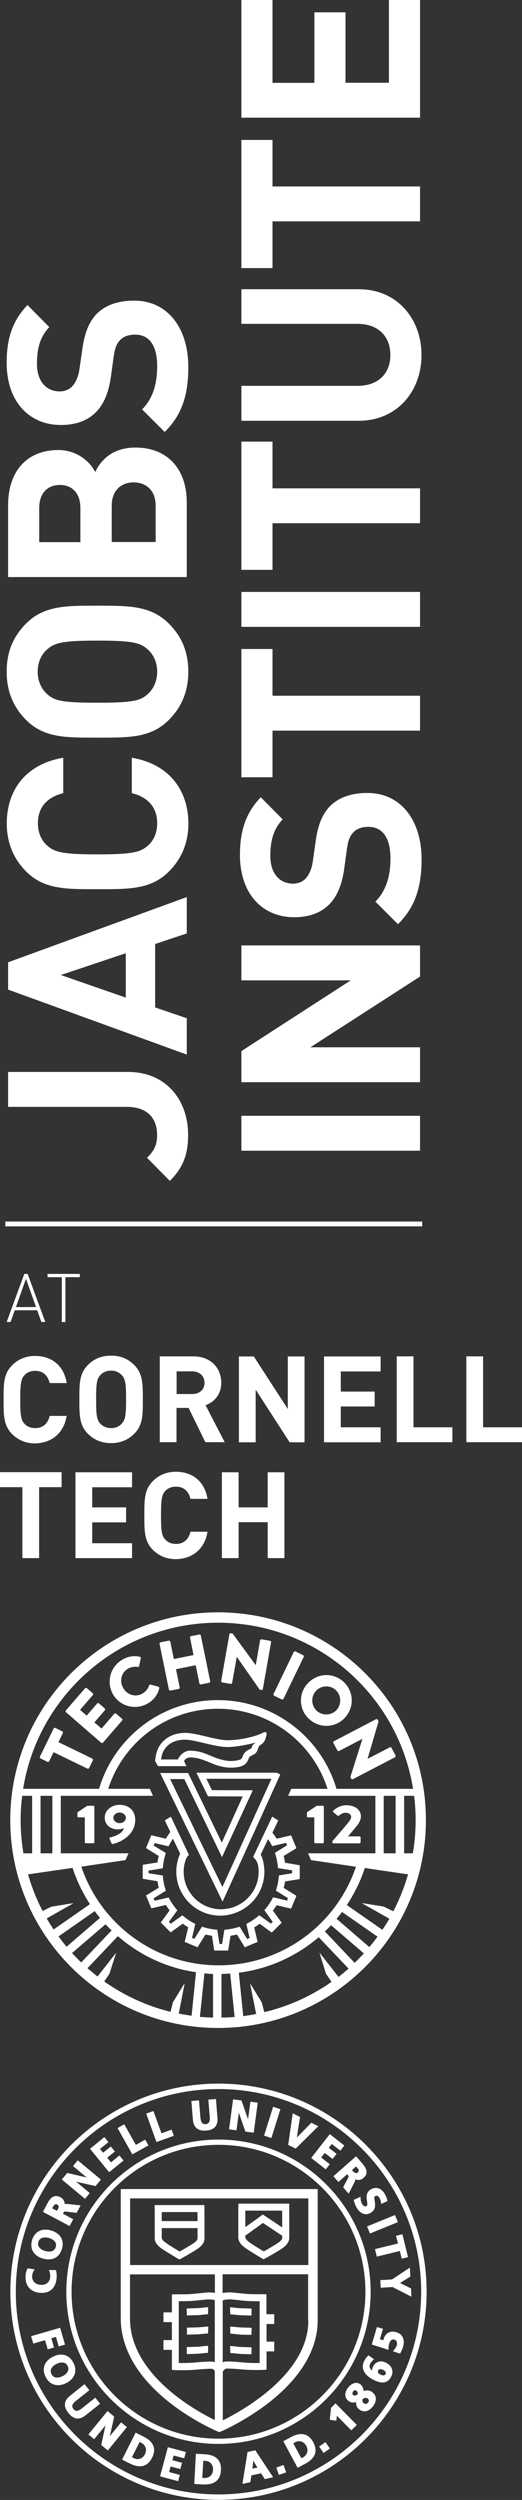 <!-- Generator: Adobe Illustrator 25.2.1, SVG Export Plug-In  -->
<svg version="1.1" xmlns="http://www.w3.org/2000/svg" xmlns:xlink="http://www.w3.org/1999/xlink" x="0px" y="0px" width="50.84px"
	 height="243.48px" viewBox="0 0 50.84 243.48" style="overflow:visible;enable-background:new 0 0 50.84 243.48;"
	 xml:space="preserve">
<rect x="0" y="0" width="50.84" height="243.48" fill="#333333" stroke="none"/>
<style type="text/css">
	.st0{fill:#FFFFFF;}
</style>
<defs>
</defs>
<g>
	<path class="st0" d="M40.91,0h-3.03v8.06h-4.23V1.2h-3.03v6.87h-4.08V0h-3.03v11.46h17.4V0z M26.54,13.63h-3.03v12.48h3.03v-4.55
		h14.37v-3.4H26.54V13.63z M34.95,28.17H23.51v3.37h11.31c2,0,3.2,1.2,3.2,3.03c0,1.83-1.2,3.01-3.2,3.01H23.51v3.4h11.43
		c3.69,0,6.11-2.83,6.11-6.4S38.64,28.17,34.95,28.17 M26.54,43.01h-3.03V55.5h3.03v-4.54h14.37v-3.4H26.54V43.01z M40.91,57.65
		h-17.4v3.4h17.4V57.65z M26.54,63.21h-3.03V75.7h3.03v-4.54h14.37v-3.4H26.54V63.21z M35.78,77.23c-1.54,0-2.81,0.42-3.69,1.34
		c-0.68,0.73-1.12,1.74-1.34,3.32l-0.29,2.05c-0.1,0.71-0.37,1.27-0.68,1.61c-0.34,0.37-0.81,0.51-1.25,0.51
		c-1.2,0-2.2-0.88-2.2-2.69c0-1.15,0.15-2.47,1.2-3.57l-2.13-2.15c-1.44,1.49-2.03,3.23-2.03,5.62c0,3.76,2.17,6.06,5.28,6.06
		c1.47,0,2.59-0.42,3.42-1.25c0.76-0.78,1.22-1.88,1.44-3.37l0.29-2.1c0.12-0.81,0.29-1.2,0.61-1.54c0.34-0.37,0.85-0.54,1.47-0.54
		c1.39,0,2.15,1.08,2.15,3.08c0,1.61-0.37,3.1-1.47,4.2l2.2,2.2c1.73-1.71,2.3-3.71,2.3-6.35C41.06,80.04,39.15,77.23,35.78,77.23
		 M40.91,92.08h-17.4v3.4h10.65l-10.65,6.89v3.03h17.4V102H30.23l10.68-6.89V92.08z M40.91,108.67h-17.4v3.4h17.4V108.67z"/>
	<path class="st0" d="M13.06,29.28c-1.54,0-2.81,0.42-3.69,1.34c-0.68,0.73-1.12,1.74-1.34,3.32L7.73,36
		c-0.1,0.71-0.37,1.27-0.68,1.61c-0.34,0.37-0.81,0.51-1.25,0.51c-1.2,0-2.2-0.88-2.2-2.69c0-1.15,0.15-2.47,1.2-3.57l-2.12-2.15
		c-1.44,1.49-2.03,3.22-2.03,5.62c0,3.76,2.17,6.06,5.28,6.06c1.47,0,2.59-0.42,3.42-1.25c0.76-0.78,1.22-1.88,1.44-3.37l0.29-2.1
		c0.12-0.81,0.29-1.2,0.61-1.54c0.34-0.37,0.86-0.54,1.47-0.54c1.39,0,2.15,1.08,2.15,3.08c0,1.61-0.37,3.1-1.47,4.2l2.2,2.2
		c1.74-1.71,2.3-3.71,2.3-6.35C18.34,32.09,16.43,29.28,13.06,29.28 M13.01,46.98c1.17,0,2.15,0.73,2.15,2.27v3.54h-4.28v-3.54
		C10.89,47.72,11.84,46.98,13.01,46.98 M5.83,47.23c1.2,0,2,0.81,2,2.25v3.32H3.82v-3.32C3.82,48.03,4.63,47.23,5.83,47.23
		 M13.18,43.59c-2.32,0-3.42,1.34-3.91,2.39c-0.41-0.88-1.66-2.15-3.59-2.15c-2.98,0-4.89,1.98-4.89,5.38v6.99h17.4v-7.28
		C18.19,45.81,16.43,43.59,13.18,43.59 M9.49,62.39c3.35,0,4.15,0.19,4.89,0.85c0.56,0.49,0.93,1.25,0.93,2.17
		c0,0.93-0.37,1.71-0.93,2.2c-0.73,0.66-1.54,0.83-4.89,0.83s-4.15-0.17-4.89-0.83c-0.56-0.49-0.93-1.27-0.93-2.2
		c0-0.93,0.37-1.69,0.93-2.17C5.34,62.59,6.15,62.39,9.49,62.39 M9.49,58.99c-3.01,0-5.18-0.03-6.94,1.73
		c-1.22,1.22-1.9,2.71-1.9,4.69c0,1.98,0.68,3.49,1.9,4.72c1.76,1.76,3.93,1.71,6.94,1.71s5.18,0.05,6.94-1.71
		c1.22-1.22,1.91-2.74,1.91-4.72c0-1.98-0.68-3.47-1.91-4.69C14.67,58.97,12.5,58.99,9.49,58.99 M12.84,73.8v3.45
		c1.39,0.34,2.47,1.22,2.47,2.93c0,0.93-0.34,1.69-0.9,2.17c-0.73,0.66-1.56,0.86-4.91,0.86s-4.18-0.2-4.91-0.86
		c-0.56-0.49-0.9-1.25-0.9-2.17c0-1.71,1.08-2.59,2.47-2.93V73.8c-3.64,0.61-5.5,3.15-5.5,6.4c0,1.91,0.68,3.47,1.9,4.69
		c1.76,1.76,3.93,1.71,6.94,1.71s5.18,0.05,6.94-1.71c1.22-1.22,1.91-2.78,1.91-4.69C18.34,76.98,16.48,74.41,12.84,73.8
		 M12.25,92.84v4.32l-6.33-2.2L12.25,92.84z M18.19,87.37l-17.4,6.35v2.66l17.4,6.33v-3.54l-3.08-1.05v-6.18l3.08-1.03V87.37z
		 M12.47,104.4H0.79v3.4h11.53c2,0,2.98,1.07,2.98,2.74c0,1.12-0.41,1.66-0.98,2.22l2.22,2.25c1.3-1.29,1.78-2.59,1.78-4.47
		C18.34,107.31,16.31,104.4,12.47,104.4"/>
	<path class="st0" d="M27.7,151.75v-8.36h-1.63v3.42h-2.83v-3.42h-1.63v8.36h1.63v-3.5h2.83v3.5H27.7z M20.21,149.18h-1.66
		c-0.16,0.67-0.59,1.19-1.41,1.19c-0.45,0-0.81-0.16-1.05-0.43c-0.32-0.35-0.41-0.75-0.41-2.36s0.09-2.01,0.41-2.36
		c0.24-0.27,0.6-0.43,1.05-0.43c0.82,0,1.25,0.52,1.41,1.19h1.66c-0.29-1.75-1.51-2.64-3.08-2.64c-0.92,0-1.67,0.33-2.25,0.92
		c-0.85,0.85-0.82,1.89-0.82,3.34c0,1.45-0.02,2.49,0.82,3.34c0.59,0.59,1.34,0.91,2.25,0.91
		C18.69,151.82,19.92,150.93,20.21,149.18 M12.86,151.75v-1.45H8.98v-2.03h3.3v-1.46h-3.3v-1.96h3.88v-1.46H7.35v8.36H12.86z
		 M6,144.84v-1.46H0v1.46h2.18v6.91h1.63v-6.91H6z"/>
	<path class="st0" d="M50.84,140.47v-1.46h-3.79v-6.91h-1.63v8.36H50.84z M44.06,140.47v-1.46h-3.79v-6.91h-1.63v8.36H44.06z
		 M37.07,140.47v-1.46h-3.88v-2.03h3.3v-1.45h-3.3v-1.96h3.88v-1.46h-5.51v8.36H37.07z M29.66,140.47v-8.36h-1.63v5.12l-3.31-5.12
		h-1.45v8.36h1.63v-5.13l3.31,5.13H29.66z M19.92,134.67c0,0.65-0.47,1.1-1.19,1.1H17.2v-2.21h1.54
		C19.45,133.57,19.92,134.03,19.92,134.67 M21.89,140.47l-1.87-3.61c0.81-0.29,1.53-1.02,1.53-2.2c0-1.4-1.01-2.56-2.71-2.56h-3.28
		v8.36h1.63v-3.34h1.18l1.63,3.34H21.89z M12.28,136.29c0,1.61-0.09,2-0.41,2.35c-0.23,0.27-0.6,0.45-1.05,0.45
		c-0.45,0-0.82-0.18-1.06-0.45c-0.32-0.35-0.4-0.74-0.4-2.35c0-1.61,0.08-2,0.4-2.35c0.23-0.27,0.61-0.45,1.06-0.45
		c0.45,0,0.81,0.18,1.05,0.45C12.19,134.3,12.28,134.68,12.28,136.29 M13.91,136.29c0-1.45,0.01-2.49-0.83-3.34
		c-0.59-0.59-1.3-0.92-2.26-0.92s-1.68,0.33-2.27,0.92c-0.84,0.85-0.82,1.89-0.82,3.34c0,1.45-0.02,2.49,0.82,3.34
		c0.59,0.59,1.32,0.92,2.27,0.92s1.67-0.33,2.26-0.92C13.93,138.78,13.91,137.74,13.91,136.29 M6.49,137.9H4.84
		c-0.16,0.67-0.59,1.19-1.41,1.19c-0.45,0-0.81-0.16-1.05-0.43c-0.32-0.35-0.41-0.75-0.41-2.36c0-1.61,0.09-2.01,0.41-2.36
		c0.24-0.27,0.6-0.43,1.05-0.43c0.82,0,1.24,0.52,1.41,1.19h1.66c-0.29-1.75-1.51-2.64-3.08-2.64c-0.92,0-1.67,0.33-2.25,0.92
		c-0.85,0.85-0.82,1.89-0.82,3.34c0,1.45-0.02,2.49,0.82,3.34c0.59,0.59,1.34,0.92,2.25,0.92C4.97,140.54,6.2,139.65,6.49,137.9"/>
	<g>
		<rect x="0.52" y="118.97" class="st0" width="40.6" height="0.47"/>
	</g>
</g>
<path class="st0" d="M2.53,124.54l0.98,2.76H1.55L2.53,124.54z M2.37,124.07l-1.72,4.68h0.38l0.41-1.14h2.18l0.41,1.14h0.38
	l-1.72-4.68H2.37z M4.63,124.07v0.32h1.39v4.37h0.35v-4.37h1.4v-0.32H4.63z"/>
<g>
	<path class="st0" d="M39.36,180.5v-5.6h0.97c0.1,0.78,0.15,1.57,0.15,2.37c0,1.1-0.09,2.18-0.27,3.23H39.36z M38.31,186.15
		l-0.93-0.46l-2.1-0.34l-0.01,0.02l2.65,1.5c-0.21,0.37-0.44,0.73-0.68,1.08l-3.46-2.41c0.73-1.11,1.33-2.32,1.75-3.61l4.21,0.62
		C39.38,183.81,38.9,185.01,38.31,186.15 M34.54,191.17l-2.9-3.06c0.21-0.2,0.41-0.4,0.6-0.61l3.2,2.75
		C35.14,190.57,34.85,190.87,34.54,191.17 M7.07,181.92c0.41,1.26,0.98,2.44,1.69,3.53l-3.54,2.47c-0.23-0.35-0.46-0.71-0.67-1.08
		l2.57-1.46l-0.02-0.02l-2.1,0.34l-0.85,0.42c-0.59-1.13-1.06-2.32-1.42-3.57L7.07,181.92z M2.01,177.27c0-0.8,0.05-1.59,0.15-2.37
		h0.97v5.6H2.28C2.11,179.45,2.01,178.37,2.01,177.27 M5.1,180.5H3.95v-5.6H5.1V180.5z M21.57,192.25c0.29-0.01,0.57-0.02,0.85-0.04
		l0.43,4.23c-0.42,0.04-0.85,0.05-1.28,0.06V192.25z M19.91,192.19c0.28,0.03,0.56,0.05,0.84,0.06v4.25
		c-0.43-0.01-0.86-0.03-1.28-0.07L19.91,192.19z M5.7,188.59l3.53-2.46c0.16,0.23,0.34,0.44,0.51,0.66l-3.26,2.81
		C6.21,189.27,5.95,188.94,5.7,188.59 M7.02,190.21l3.26-2.8c0.19,0.21,0.39,0.4,0.59,0.6l-2.96,3.12
		C7.61,190.84,7.31,190.53,7.02,190.21 M17.95,193.2l-1.11,1.81l-0.23,0.93c-2.35-0.58-4.54-1.6-6.46-2.96l0.5-0.73l0.65-2.02
		l-0.01-0.02l-1.79,2.29c-0.33-0.26-0.66-0.53-0.98-0.81l2.96-3.12c2.1,1.83,4.72,3.09,7.61,3.51l-0.43,4.24
		c-0.42-0.06-0.84-0.13-1.25-0.21l0.57-2.92L17.95,193.2z M31.75,192.23l0.54,0.79c-1.95,1.37-4.16,2.38-6.55,2.95l-0.25-0.96
		l-1.11-1.81l-0.02,0l0.59,2.95c-0.42,0.08-0.83,0.15-1.26,0.21l-0.43-4.23c2.95-0.38,5.63-1.62,7.78-3.46l2.91,3.06
		c-0.32,0.28-0.65,0.55-0.98,0.81l-1.83-2.34l-0.01,0.02L31.75,192.23z M35.97,189.63l-3.19-2.75c0.18-0.22,0.36-0.44,0.53-0.67
		l3.46,2.41C36.51,188.97,36.25,189.31,35.97,189.63 M30.29,181.16l4.38,0.65c-1.88,5.58-7.16,9.6-13.37,9.6
		c-6.22,0-11.5-4.02-13.38-9.61l4.3-0.64l0.3-0.66h-6.6v-5.6h8.98l-0.31-0.68h-4.05c1.44-4.52,5.67-7.8,10.68-7.8
		c5,0,9.24,3.28,10.68,7.8h-3.53l-0.31,0.68h8.5v5.6H30L30.29,181.16z M38.53,180.5h-1.16v-5.6h1.16V180.5z M21.24,158.04
		c9.58,0,17.53,7.01,18.99,16.18h-7.46c-1.47-4.99-6.09-8.64-11.56-8.64c-5.47,0-10.09,3.65-11.56,8.64H2.25
		C3.72,165.05,11.66,158.04,21.24,158.04 M21.24,157.03C10.06,157.03,1,166.09,1,177.27c0,11.18,9.06,20.24,20.24,20.24
		s20.24-9.06,20.24-20.24C41.49,166.09,32.43,157.03,21.24,157.03"/>
	<path class="st0" d="M8.98,171.27l-3.29-1.6l0.43-0.88c0.03-0.07,0-0.14-0.06-0.17l-0.67-0.33c-0.06-0.03-0.14-0.01-0.17,0.06
		l-1.33,2.74c-0.03,0.07,0,0.14,0.06,0.17l0.67,0.33c0.06,0.03,0.14,0.01,0.17-0.06l0.43-0.88l3.29,1.6c0.06,0.03,0.14,0,0.17-0.06
		l0.36-0.74C9.07,171.39,9.04,171.3,8.98,171.27"/>
	<path class="st0" d="M9.85,169.73c0.05,0.04,0.13,0.04,0.18-0.01l1.86-2.15c0.05-0.06,0.04-0.14-0.01-0.18l-0.57-0.49
		c-0.05-0.04-0.13-0.04-0.18,0.01l-1.24,1.44l-0.7-0.6l1.02-1.18c0.05-0.05,0.04-0.13-0.01-0.18l-0.56-0.49
		c-0.05-0.04-0.14-0.04-0.18,0.01l-1.02,1.18l-0.64-0.56l1.24-1.44c0.05-0.06,0.04-0.14-0.01-0.18l-0.57-0.49
		c-0.05-0.04-0.13-0.04-0.18,0.01l-1.86,2.15c-0.05,0.06-0.04,0.14,0.01,0.18L9.85,169.73z"/>
	<path class="st0" d="M14.45,165.87c0.52-0.32,0.91-0.81,1.06-1.44c0.02-0.07-0.03-0.14-0.09-0.16l-0.75-0.2
		c-0.06-0.02-0.14,0.03-0.15,0.09c-0.1,0.31-0.33,0.59-0.61,0.76c-0.66,0.41-1.48,0.18-1.88-0.47c-0.41-0.65-0.26-1.5,0.4-1.91
		c0.29-0.18,0.64-0.25,0.97-0.19c0.07,0.02,0.13-0.02,0.15-0.09l0.16-0.75c0.02-0.07-0.03-0.15-0.11-0.16
		c-0.62-0.12-1.16-0.03-1.75,0.33c-1.16,0.72-1.52,2.24-0.8,3.41C11.77,166.24,13.28,166.59,14.45,165.87"/>
	<path class="st0" d="M16.6,164.65l0.8-0.16c0.07-0.01,0.12-0.09,0.1-0.15l-0.36-1.77l1.92-0.39l0.36,1.77
		c0.01,0.07,0.08,0.12,0.15,0.1l0.8-0.16c0.07-0.01,0.11-0.09,0.1-0.15l-0.91-4.45c-0.01-0.07-0.09-0.12-0.15-0.1l-0.8,0.16
		c-0.07,0.01-0.11,0.09-0.1,0.15l0.34,1.69l-1.92,0.39l-0.34-1.69c-0.01-0.07-0.08-0.12-0.15-0.1l-0.8,0.16
		c-0.07,0.01-0.12,0.09-0.1,0.15l0.91,4.45C16.46,164.61,16.54,164.66,16.6,164.65"/>
	<path class="st0" d="M21.66,163.86l0.8,0.14c0.08,0.01,0.14-0.04,0.15-0.11l0.45-2.52l0.01,0l2.19,3.15
		c0.01,0.02,0.06,0.05,0.08,0.05l0.11,0.02c0.07,0.01,0.14-0.03,0.15-0.1l0.8-4.54c0.01-0.07-0.04-0.14-0.11-0.15l-0.81-0.14
		c-0.07-0.01-0.14,0.04-0.15,0.11l-0.42,2.4l-0.01,0l-2.24-3.07l-0.17-0.03c-0.07-0.01-0.14,0.03-0.15,0.1l-0.8,4.55
		C21.54,163.78,21.59,163.85,21.66,163.86"/>
	<path class="st0" d="M26.7,165.15l0.74,0.36c0.06,0.03,0.14,0,0.17-0.06l1.97-4.08c0.03-0.06,0-0.14-0.06-0.17l-0.74-0.36
		c-0.06-0.03-0.14,0-0.17,0.06l-1.97,4.09C26.61,165.04,26.64,165.12,26.7,165.15"/>
	<path class="st0" d="M30.75,164.71c0.5-0.57,1.37-0.62,1.93-0.13c0.56,0.5,0.61,1.38,0.12,1.94c-0.49,0.56-1.37,0.61-1.93,0.12
		C30.31,166.14,30.26,165.27,30.75,164.71 M30.15,167.46c1.03,0.91,2.57,0.82,3.48-0.21c0.91-1.03,0.82-2.58-0.21-3.49
		c-1.03-0.91-2.57-0.8-3.48,0.23C29.02,165.01,29.12,166.55,30.15,167.46"/>
	<path class="st0" d="M32.47,169.75l0.38,0.72c0.03,0.07,0.11,0.09,0.18,0.06l2.27-1.18l0,0.01l-1.16,3.66
		c-0.01,0.02,0,0.08,0.01,0.1l0.05,0.1c0.03,0.06,0.11,0.09,0.17,0.06l4.09-2.13c0.06-0.03,0.09-0.12,0.06-0.18l-0.38-0.73
		c-0.03-0.07-0.11-0.09-0.18-0.06l-2.16,1.12l0-0.01l1.07-3.64l-0.08-0.15c-0.03-0.06-0.11-0.09-0.17-0.06l-4.09,2.14
		C32.46,169.6,32.44,169.69,32.47,169.75"/>
	<path class="st0" d="M15.91,170.56c0.5-0.93,1.43-1.13,2.12-1.13c0.44,0,1.08,0.15,1.83,0.33c0.8,0.19,1.63,0.39,2.28,0.39
		c0.85,0,2.02-0.24,2.73-0.43c-0.04,0.07-0.19,0.14-0.29,0.29c-0.04,0.06-0.03,0.1-0.07,0.19l-0.04,0.08c0,0.01-0.04,0.03-0.11,0.06
		l-0.06,0.03c-0.16,0.08-0.36,0.18-0.52,0.4c-0.07,0.1-0.11,0.2-0.15,0.3l-0.05,0.12c-0.05,0.09-0.07,0.1-0.16,0.16
		c-0.16,0.09-0.56,0.16-0.97,0.16h-0.03c-0.33,0-0.88-0.12-1.27-0.26c-0.23-0.08-0.42-0.16-0.62-0.25l-0.07-0.02
		c-0.56-0.24-1.05-0.45-1.93-0.48h0c-0.5,0-0.98,0.35-1.2,0.86l-1.64,0C15.72,171.04,15.81,170.75,15.91,170.56 M18.16,172.01
		c0,0-0.24-0.46-0.22-0.5c0.08-0.24,0.37-0.35,0.61-0.35c0.73,0.03,1.12,0.19,1.71,0.43l0.13,0.05c0.17,0.07,0.36,0.15,0.57,0.23
		c0.46,0.17,1.07,0.29,1.47,0.29h0.03c0.19,0,0.86-0.01,1.24-0.23c0.18-0.1,0.29-0.2,0.43-0.45c0.01-0.02,0.02-0.04,0.03-0.07
		l0.03-0.07l0.01-0.02c0.02-0.06,0.05-0.12,0.07-0.16c0.07-0.1,0.16-0.14,0.34-0.23c0.06-0.02,0.21-0.1,0.31-0.21
		c0.04-0.05,0.08-0.09,0.12-0.18l0.05-0.13c0.03-0.07,0.05-0.11,0.08-0.21c0.05-0.15,0.11-0.2,0.19-0.24
		c0.12-0.07,0.24-0.19,0.35-0.32c0.08-0.11,0.14-0.25,0.19-0.45l0-0.02c0,0,0.12-0.3,0.04-0.43c-0.08-0.13-0.43,0.06-0.43,0.06
		l-0.05,0.03c-0.04,0.02-0.08,0.04-0.12,0.05c-0.54,0.25-1.98,0.61-3.17,0.61c-0.58,0-1.35-0.19-2.16-0.38l-0.04-0.01
		c-0.72-0.17-1.39-0.33-1.93-0.33c-0.68,0-1.93,0.19-2.61,1.45c-0.22,0.43-0.3,0.99-0.32,1.31l0.28,0.48L18.16,172.01z"/>
	<path class="st0" d="M9.08,175.87H8.5l-0.92,0.61c-0.02,0.02-0.04,0.06-0.04,0.08v0.34c0,0.05,0.05,0.1,0.11,0.1h0.61v2.42
		c0,0.05,0.05,0.1,0.12,0.1h0.7c0.06,0,0.11-0.05,0.11-0.1v-3.45C9.2,175.92,9.14,175.87,9.08,175.87"/>
	<path class="st0" d="M11.65,177.56c-0.34,0-0.61-0.24-0.61-0.52c0-0.28,0.27-0.51,0.61-0.51c0.33,0,0.61,0.24,0.61,0.51
		C12.26,177.32,11.99,177.56,11.65,177.56 M10.61,177.22v-0.05c0,0.01,0,0.01,0,0.02C10.61,177.2,10.61,177.21,10.61,177.22
		 M11.64,175.78c-0.79,0-1.44,0.55-1.44,1.23c0,0.79,0.66,1.16,1.26,1.16c0.17,0,0.44-0.05,0.6-0.11c-0.13,0.55-0.97,0.8-1.27,0.88
		c-0.13,0.03-0.15,0.09-0.12,0.15l0.18,0.41c0.03,0.07,0.1,0.11,0.2,0.08c0.58-0.14,2.12-0.78,2.12-2.36
		C13.16,176.41,12.62,175.78,11.64,175.78"/>
	<path class="st0" d="M31.43,175.87h-0.58l-0.92,0.61c-0.02,0.02-0.04,0.06-0.04,0.08v0.34c0,0.05,0.05,0.1,0.11,0.1h0.61v2.42
		c0,0.05,0.05,0.1,0.12,0.1h0.7c0.06,0,0.11-0.05,0.11-0.1v-3.45C31.55,175.92,31.5,175.87,31.43,175.87"/>
	<path class="st0" d="M35.15,176.9c0-0.6-0.53-1.08-1.43-1.08c-0.75,0-1.26,0.53-1.26,0.53c-0.04,0.04-0.04,0.11,0.01,0.14
		l0.38,0.33c0.05,0.04,0.13,0.04,0.18,0c0.12-0.11,0.35-0.27,0.61-0.27c0.35,0,0.56,0.18,0.56,0.39c0,0.15-0.08,0.3-0.16,0.41
		c-0.37,0.48-1.31,1.56-1.67,1.97v0.11c0,0.05,0.05,0.1,0.12,0.1H35c0.06,0,0.12-0.05,0.12-0.1v-0.48c0-0.05-0.06-0.1-0.12-0.1
		h-1.11c0.3-0.35,0.81-0.93,1.02-1.23C35.05,177.34,35.15,177.18,35.15,176.9"/>
</g>
<path class="st0" d="M22.86,181.14l-1.2,2.64l-1.28-2.64l-3.81-7.87h1.38l3.67,7.6l2.95-6.4l0.05-0.11l-3.98-0.01l-0.54-1.11l6.34,0
	L22.86,181.14z M20.26,174.95l3.38,0.01l-2.04,4.5l-3.26-6.74l-0.02-0.04H15.6l4.11,8.47l1.89,3.9l0.08,0.15l1.84-4.05l0.03-0.06
	l3.75-8.27l-0.36-0.17h-0.06h-7.75L20.26,174.95z"/>
<g>
	<path class="st0" d="M28.54,182.43l-1.37,0.22l-0.03,0.25c-0.03,0.33-0.1,0.67-0.2,1l-0.07,0.24l1.18,0.73l-0.1,0.24l-1.35-0.33
		l-0.12,0.22c-0.16,0.3-0.35,0.58-0.57,0.85l-0.16,0.19l0.81,1.13l-0.18,0.18l-1.13-0.82l-0.19,0.16c-0.27,0.21-0.55,0.41-0.85,0.57
		l-0.22,0.12l0.32,1.36l-0.24,0.1l-0.73-1.19l-0.24,0.07c-0.33,0.1-0.66,0.16-1,0.2l-0.25,0.03l-0.22,1.38h-0.25l-0.22-1.38
		l-0.25-0.03c-0.33-0.04-0.67-0.1-1-0.2l-0.24-0.07l-0.74,1.18l-0.23-0.09l0.32-1.36l-0.22-0.12c-0.3-0.16-0.58-0.35-0.85-0.57
		l-0.19-0.15l-1.13,0.82l-0.18-0.18l0.82-1.13l-0.16-0.19c-0.21-0.27-0.41-0.55-0.57-0.84l-0.12-0.22l-1.36,0.32l-0.1-0.24
		l1.19-0.73l-0.07-0.24c-0.1-0.33-0.16-0.66-0.2-1l-0.03-0.25l-1.38-0.22v-0.26l1.38-0.22l0.03-0.25c0.02-0.19,0.05-0.38,0.09-0.56
		c0.03-0.15,0.07-0.29,0.11-0.44l0.07-0.24l-1.19-0.73l0.1-0.24l1.35,0.32l0.12-0.22c0.08-0.14,0.16-0.28,0.25-0.42l0.07-0.09
		l0.7,1.45c-0.02,0.05-0.05,0.1-0.07,0.15c-0.06,0.15-0.11,0.29-0.15,0.44c-0.1,0.37-0.16,0.76-0.16,1.15
		c0,1.05,0.38,2.05,1.07,2.84c0.68,0.77,1.62,1.28,2.64,1.41c0.05,0.01,0.26,0.04,0.59,0.04h0.01c0.33,0,0.53-0.03,0.59-0.05
		c1.01-0.15,1.94-0.65,2.62-1.42c0.69-0.78,1.06-1.79,1.06-2.83c0-0.39-0.08-0.87-0.16-1.15c-0.08-0.27-0.18-0.46-0.2-0.49
		c0,0,0,0,0-0.01l0.72-1.5c0.1,0.15,0.2,0.3,0.28,0.46l0.12,0.22l1.35-0.32l0.1,0.24l-1.18,0.73l0.07,0.24
		c0.04,0.15,0.08,0.29,0.11,0.44c0.04,0.19,0.07,0.38,0.09,0.56l0.03,0.25l1.37,0.22V182.43z M27.71,181.14
		c-0.02-0.13-0.05-0.26-0.08-0.38l1.24-0.76l-0.52-1.25l-1.41,0.33c-0.1-0.17-0.21-0.33-0.33-0.49c-0.01-0.01-0.05-0.06-0.08-0.1
		l0.57-1.19l-0.59-0.37l-1.76,3.72l-0.09,0.22c0,0,0.12,0.1,0.23,0.24c0.13,0.18,0.19,0.37,0.19,0.37h0
		c0.02,0.07,0.05,0.14,0.05,0.18c0.04,0.21,0.06,0.42,0.06,0.64c0,0.89-0.32,1.74-0.91,2.4c-0.58,0.66-1.37,1.09-2.23,1.21l-0.03,0
		c0,0-0.16,0.04-0.46,0.04c-0.31,0-0.49-0.03-0.49-0.03l-0.02,0c-1.8-0.24-3.16-1.79-3.16-3.62c0-0.33,0.02-0.54,0.13-0.96
		c0.12-0.48,0.38-0.69,0.38-0.69l-1.76-3.72l-0.59,0.37l0.54,1.12c-0.13,0.18-0.34,0.49-0.44,0.66l-1.41-0.34l-0.52,1.25l1.24,0.77
		c-0.03,0.12-0.06,0.25-0.08,0.38c-0.02,0.08-0.03,0.16-0.04,0.25l-1.44,0.23l0,1.36l1.44,0.24c0.03,0.21,0.07,0.42,0.12,0.63
		l-1.24,0.76l0.52,1.25l1.42-0.33c0.11,0.18,0.23,0.36,0.36,0.53l-0.86,1.18l0.96,0.96l1.18-0.85c0.17,0.13,0.35,0.25,0.53,0.36
		l-0.34,1.42l1.25,0.52l0.77-1.24c0.21,0.05,0.42,0.09,0.63,0.12l0.23,1.44h1.35l0.23-1.44c0.21-0.03,0.42-0.07,0.63-0.12l0.76,1.24
		l1.25-0.52l-0.33-1.41c0.18-0.11,0.36-0.23,0.53-0.36l1.18,0.86l0.96-0.96l-0.85-1.18c0.13-0.17,0.25-0.35,0.36-0.53l1.41,0.34
		l0.52-1.25l-1.24-0.77c0.05-0.21,0.1-0.42,0.13-0.63l1.43-0.23v-1.35l-1.43-0.24C27.74,181.31,27.72,181.22,27.71,181.14"/>
	<path class="st0" d="M41.55,223.2c0-11.18-9.09-20.27-20.27-20.27S1.01,212.03,1.01,223.2c0,11.18,9.09,20.27,20.27,20.27
		S41.55,234.38,41.55,223.2 M41.02,223.2c0,10.89-8.86,19.74-19.74,19.74c-10.89,0-19.74-8.85-19.74-19.74
		c0-10.89,8.86-19.74,19.74-19.74C32.16,203.46,41.02,212.32,41.02,223.2 M40.03,222.88l-1.07-0.53l1.01-0.63l-0.05-0.87L38.19,222
		l-1.15,0.07l0.04,0.74l1.15-0.07l1.84,0.94L40.03,222.88z M39.13,219.98l0.61-0.15l-0.55-2.23l-0.62,0.15l0.19,0.75l-2.24,0.55
		l0.18,0.73l2.24-0.55L39.13,219.98z M36.03,217.53l2.72-1.11l-0.28-0.69l-2.72,1.11L36.03,217.53z M37.13,214.65l0.61-0.28
		l-0.02-0.08c-0.04-0.21-0.13-0.42-0.26-0.64c-0.32-0.54-0.85-0.71-1.34-0.42c-0.5,0.3-0.43,0.78-0.38,1.12
		c0.05,0.27,0.06,0.44-0.06,0.51c-0.15,0.09-0.33-0.06-0.41-0.2c-0.09-0.16-0.15-0.35-0.15-0.56l-0.01-0.15l-0.67,0.31l0.05,0.15
		c0.07,0.23,0.11,0.37,0.25,0.61c0.24,0.4,0.56,0.63,0.9,0.63c0.16,0,0.31-0.05,0.47-0.14c0.52-0.31,0.44-0.8,0.38-1.15
		c-0.04-0.25-0.06-0.41,0.04-0.47c0.05-0.03,0.1-0.04,0.15-0.04c0.14,0,0.22,0.13,0.26,0.18c0.09,0.15,0.14,0.32,0.17,0.49
		L37.13,214.65z M35.4,212.12c0.63-0.56,0.13-1.13-0.24-1.56l-0.48-0.55l-2.21,1.94l0.49,0.56l0.85-0.75l0.05,0.05
		c0.11,0.12,0.11,0.18,0.02,0.35l-0.46,0.87l0.54,0.62l0.59-1.17c0.02-0.04,0.06-0.13,0.08-0.24
		C34.87,212.37,35.18,212.32,35.4,212.12 M34.94,211.43c0,0.05-0.03,0.1-0.09,0.15c-0.06,0.05-0.11,0.07-0.16,0.07
		c-0.12,0-0.26-0.13-0.36-0.24l-0.05-0.06l0.4-0.35l0.05,0.06C34.84,211.18,34.95,211.31,34.94,211.43 M33.15,209.46l0.39-0.5
		l-1.42-1.11l-1.81,2.32l1.42,1.11l0.39-0.5l-0.84-0.65l0.35-0.45l0.76,0.59l0.39-0.5l-0.76-0.59l0.29-0.37L33.15,209.46z
		 M28.8,209.26l2.2-2.18l-0.67-0.34l-1.42,1.44l0.31-2l-0.71-0.36l-0.44,3.08L28.8,209.26z M26.43,208.23l0.88-2.81l-0.71-0.23
		l-0.88,2.81L26.43,208.23z M24.71,207.71l0.39-2.92l-0.71-0.1l-0.23,1.72l-0.64-1.84l-0.82-0.11l-0.39,2.92l0.72,0.1l0.23-1.72
		l0.64,1.84L24.71,207.71z M21.28,208.38c-8.17,0-14.82,6.65-14.82,14.82c0,8.18,6.65,14.82,14.82,14.82
		c8.17,0,14.82-6.65,14.82-14.82C36.1,215.03,29.45,208.38,21.28,208.38 M35.59,223.2c0,7.89-6.42,14.31-14.31,14.31
		c-7.89,0-14.31-6.42-14.31-14.31c0-7.89,6.42-14.31,14.31-14.31C29.17,208.89,35.59,215.32,35.59,223.2 M30.94,226l0-12.8l-19.18,0
		v12.58c0,2.92,1.64,5.75,4.74,8.2c2.31,1.82,4.58,2.78,4.68,2.82l0.18,0.07l0.18-0.07c0.1-0.04,2.36-1.02,4.67-2.82
		C29.3,231.56,30.94,228.8,30.94,226 M21.7,224.05c0.04-0.02,0.1-0.04,0.17-0.06c0,0,0.37-0.08,0.78-0.03
		c0.24,0.02,0.47,0.04,0.68,0.07c0.38,0.04,0.71,0.08,1.01,0.08c0.3,0.01,0.56,0.01,0.77,0.01h0.18l0,6.02c-0.17,0-0.4,0.01-0.66,0
		c-0.56-0.01-0.93-0.05-1.3-0.08c-0.37-0.04-0.71-0.07-1.21-0.07c-0.18,0-0.31,0.04-0.43,0.09V224.05z M12.67,221.51h8.26v1.81
		c-0.13-0.03-0.51-0.08-0.93-0.03c-0.25,0.02-0.47,0.05-0.69,0.07c-0.37,0.04-0.69,0.07-0.96,0.08c-0.35,0.01-0.62,0.01-0.85,0.01
		c-0.16,0-0.31,0-0.43,0l-0.33,0.01v1.75h-0.82v0.95h0.82v1.75h-0.82v0.95h0.82v1.95l0.32,0.02c0.02,0,0.46,0.02,1.04,0.01
		c0.58-0.01,0.98-0.05,1.34-0.08c0.37-0.03,0.69-0.06,1.12-0.06c0.17,0,0.23,0.05,0.32,0.17c0.01,0.02,0.03,0.03,0.04,0.05v4.78
		c-2-0.98-8.26-4.49-8.26-9.9V221.51z M20.58,230h-0.02c-0.47,0-0.82,0.03-1.19,0.06c-0.36,0.03-0.74,0.07-1.3,0.08
		c-0.26,0.01-0.48,0-0.66,0v-6.02h0.08c0.23,0,0.51,0,0.87-0.01c0.3-0.01,0.63-0.04,1.01-0.08c0.21-0.02,0.43-0.05,0.69-0.07
		c0.4-0.04,0.77,0.03,0.77,0.03c0.04,0.01,0.06,0.02,0.09,0.03v6.04C20.83,230.03,20.72,230,20.58,230 M30.03,220.6H12.67v-6.49
		l17.36,0V220.6z M30.03,226c0,5.24-6.44,8.79-8.33,9.73v-4.77c0.04-0.04,0.07-0.07,0.09-0.1c0.09-0.11,0.16-0.18,0.34-0.18
		c0.44,0.01,0.77,0.03,1.14,0.06c0.36,0.03,0.76,0.07,1.34,0.08c0.57,0.01,1.02-0.01,1.03-0.01l0.32-0.02v-1.78h0.75v-0.95h-0.75
		v-1.72h0.75v-0.95h-0.76v-1.94l-0.33-0.01c-0.12,0-0.26,0-0.43,0c-0.23,0-0.51,0-0.85-0.01c-0.27-0.01-0.59-0.04-0.96-0.08
		c-0.21-0.02-0.44-0.05-0.68-0.07c-0.51-0.06-0.97,0.04-1,0.04c-0.01,0-0.01,0-0.02,0.01v-1.83h8.33V226z M15.07,215.1
		c0,1.06,0,2.85,0,2.93c0.02,0.37,0.27,0.7,0.74,1.01c0.58,0.39,1.46,0.9,1.49,0.92l0.17,0.1l0.17-0.09
		c0.04-0.02,0.98-0.54,1.57-0.93c0.69-0.46,0.7-0.88,0.7-1.01c0.01-0.08,0-1.64,0-2.93v-0.34h-4.85V215.1z M19.24,216.32h-3.49
		c0-0.3,0-0.6,0-0.88h3.48C19.24,215.72,19.24,216.03,19.24,216.32 M15.75,217h3.49c0,0.53,0,0.94,0,1.01c0,0.17-0.22,0.35-0.4,0.47
		c-0.42,0.28-1.05,0.64-1.35,0.8c-0.28-0.17-0.87-0.52-1.29-0.81c-0.27-0.18-0.43-0.36-0.44-0.49
		C15.75,217.93,15.75,217.53,15.75,217 M23.21,214.95c0,1.33,0,2.93,0,3.01c0.03,0.37,0.28,0.71,0.76,1.03
		c0.6,0.4,1.49,0.93,1.53,0.95l0.17,0.1l0.17-0.09c0.04-0.02,1.01-0.55,1.61-0.95c0.7-0.47,0.72-0.9,0.72-1.04c0.01-0.07,0-1.68,0-3
		l0-0.34h-4.95V214.95z M23.89,217.74l1.72-1.24l1.88,1.25c0,0.1,0,0.17,0,0.2c0,0.18-0.23,0.36-0.41,0.49
		c-0.43,0.29-1.08,0.66-1.39,0.83c-0.29-0.17-0.9-0.54-1.33-0.83c-0.13-0.09-0.44-0.32-0.46-0.52
		C23.89,217.9,23.89,217.83,23.89,217.74 M23.89,215.3h3.59c0,0.53,0.01,1.14,0.01,1.64l-1.89-1.26l-1.7,1.23
		C23.89,216.41,23.89,215.82,23.89,215.3 M20.26,227.27l0.03-0.68c-0.07,0-0.15,0-0.24,0.01l-0.33,0.03
		c-0.2,0.02-0.37,0.04-0.52,0.04l-1,0.03l0.01,0.68l1-0.03c0.17,0,0.36-0.03,0.58-0.05l0.32-0.03
		C20.16,227.27,20.21,227.27,20.26,227.27 M20.26,225.39l0.01-0.68c-0.07,0-0.15,0-0.23,0.01c-0.12,0.01-0.23,0.02-0.34,0.04
		c-0.2,0.02-0.37,0.04-0.52,0.04l-1,0.03l0.02,0.68l1-0.03c0.17,0,0.36-0.02,0.58-0.05c0.1-0.01,0.21-0.02,0.33-0.03
		C20.16,225.39,20.21,225.39,20.26,225.39 M19.16,228.56c-0.32,0.01-0.82,0.03-0.97,0.03l0.01,0.68c0.15,0,0.65-0.02,1-0.03
		c0.17,0,0.36-0.03,0.58-0.05l0.33-0.03c0.05-0.01,0.1-0.01,0.15-0.01l0.01-0.68c-0.07,0-0.15,0-0.23,0.01l-0.34,0.03
		C19.52,228.54,19.35,228.56,19.16,228.56 M22.65,224.73c-0.09-0.01-0.17-0.01-0.25-0.01l0.03,0.68c0.05,0,0.1,0,0.16,0.01
		l0.32,0.03c0.22,0.02,0.41,0.04,0.58,0.05l1,0.03l0.01-0.68l-1-0.03c-0.15,0-0.32-0.02-0.52-0.04L22.65,224.73z M24.49,227.39
		l0.02-0.68l-0.26-0.01c-0.23,0-0.53-0.01-0.74-0.02c-0.14,0-0.31-0.02-0.49-0.04c-0.11-0.01-0.23-0.02-0.35-0.03
		c-0.09-0.01-0.17-0.01-0.25-0.01l0.01,0.68c0.05,0,0.1,0,0.17,0.01c0.12,0.01,0.24,0.02,0.35,0.04c0.21,0.02,0.39,0.04,0.55,0.05
		c0.21,0,0.51,0.01,0.74,0.02L24.49,227.39z M22.66,228.5c-0.09-0.01-0.17-0.01-0.25-0.01l0.02,0.68c0.05,0,0.1,0,0.16,0.01
		c0.12,0.01,0.24,0.02,0.34,0.03c0.21,0.02,0.4,0.04,0.56,0.05l0.28,0.01c0.29,0.01,0.61,0.01,0.72,0.02l0.01-0.68
		c-0.11,0-0.43-0.01-0.72-0.02l-0.28-0.01c-0.15,0-0.31-0.02-0.5-0.04C22.9,228.52,22.78,228.51,22.66,228.5 M20.96,207.13
		c0.18-0.21,0.25-0.5,0.22-0.85l-0.15-1.85l-0.74,0.06l0.14,1.68c0.05,0.59-0.19,0.69-0.4,0.71c-0.02,0-0.04,0-0.05,0
		c-0.17,0-0.41-0.07-0.46-0.64l-0.14-1.68l-0.74,0.06l0.15,1.85c0.06,0.68,0.44,1.04,1.11,1.04c0.06,0,0.12,0,0.18-0.01
		C20.48,207.48,20.77,207.35,20.96,207.13 M15.24,208.62l1.69-0.61l-0.22-0.6l-0.98,0.36l-0.79-2.17l-0.7,0.25L15.24,208.62z
		 M14.46,208.95l-0.32-0.56l-0.91,0.51l-1.13-2.01l-0.65,0.37l1.44,2.56L14.46,208.95z M10.44,210.15l0.75-0.61l-0.4-0.49
		l-0.75,0.61l-0.3-0.37l0.82-0.66l-0.4-0.49l-1.39,1.14l1.86,2.28l1.4-1.14l-0.4-0.49l-0.82,0.67L10.44,210.15z M9.83,212.28
		l-2.26-1.88l-0.46,0.56l1.33,1.11l-1.89-0.44l-0.53,0.64l2.26,1.88l0.46-0.56l-1.33-1.11l1.89,0.43L9.83,212.28z M5.89,214
		c-0.15-0.08-0.29-0.12-0.42-0.12c-0.48,0-0.73,0.48-0.95,0.9l-0.34,0.64l2.6,1.38l0.35-0.66l-1-0.54l0.03-0.06
		c0.1-0.18,0.17-0.16,0.32-0.14l0.98,0.12l0.39-0.73l-1.3-0.14c-0.09-0.01-0.18,0-0.25,0.01C6.3,214.4,6.15,214.14,5.89,214
		 M5.7,214.84c0.04,0.12-0.04,0.29-0.11,0.41l-0.04,0.07l-0.47-0.25L5.12,215c0.12-0.22,0.25-0.4,0.45-0.29
		C5.64,214.74,5.68,214.79,5.7,214.84 M4.44,217.15c-0.65,0-1.13,0.38-1.32,1.03c-0.24,0.85,0.17,1.53,1.06,1.79
		c0.19,0.05,0.37,0.08,0.55,0.08c0.65,0,1.12-0.38,1.31-1.04c0.11-0.39,0.08-0.76-0.09-1.07c-0.19-0.34-0.53-0.58-0.99-0.71
		C4.79,217.18,4.61,217.15,4.44,217.15 M4.4,217.91c0.11,0,0.24,0.02,0.36,0.05c0.3,0.09,0.53,0.24,0.63,0.43
		c0.08,0.13,0.09,0.28,0.04,0.45c-0.11,0.37-0.41,0.45-0.65,0.45c-0.12,0-0.25-0.02-0.39-0.06c-0.39-0.11-0.79-0.4-0.66-0.87
		C3.84,217.99,4.15,217.91,4.4,217.91 M3.37,221.02l-0.69-0.1l-0.03,0.07c-0.09,0.19-0.15,0.43-0.16,0.64
		c-0.06,0.99,0.49,1.62,1.46,1.68c0.04,0,0.09,0,0.13,0c0.85,0,1.37-0.54,1.44-1.49c0.01-0.19,0-0.39-0.05-0.65l-0.02-0.08
		l-0.7-0.01l0.07,0.14c0.05,0.11,0.08,0.35,0.07,0.55c-0.03,0.49-0.4,0.79-0.92,0.76c-0.53-0.03-0.87-0.38-0.84-0.86
		c0.01-0.16,0.04-0.33,0.17-0.52L3.37,221.02z M5.86,226.71l-2.83,0.82l0.21,0.72l1.15-0.33l0.26,0.89l0.61-0.18L5,227.73l0.45-0.13
		l0.27,0.93l0.61-0.18L5.86,226.71z M4.33,230.39c-0.12,0.34-0.08,0.71,0.11,1.09c0.26,0.53,0.69,0.82,1.22,0.82
		c0.25,0,0.52-0.07,0.78-0.2c0.42-0.21,0.7-0.5,0.83-0.87c0.12-0.34,0.08-0.72-0.11-1.09c-0.26-0.53-0.69-0.82-1.21-0.82
		c-0.25,0-0.51,0.06-0.78,0.2C4.75,229.73,4.45,230.03,4.33,230.39 M4.97,230.75c0.07-0.2,0.27-0.4,0.55-0.53
		c0.17-0.08,0.35-0.13,0.51-0.13c0.26,0,0.45,0.11,0.56,0.34c0.08,0.15,0.09,0.31,0.04,0.46c-0.07,0.2-0.26,0.4-0.53,0.53
		c-0.19,0.09-0.37,0.14-0.54,0.14c-0.26,0-0.44-0.12-0.55-0.35C4.93,231.05,4.92,230.89,4.97,230.75 M6.8,233.35
		c-0.3,0.24-0.46,0.51-0.48,0.8c-0.01,0.27,0.1,0.56,0.34,0.86c0.29,0.36,0.59,0.54,0.91,0.54c0.24,0,0.48-0.1,0.73-0.29l1.45-1.15
		l-0.47-0.59l-1.32,1.05c-0.35,0.28-0.61,0.31-0.81,0.05c-0.08-0.11-0.12-0.21-0.11-0.31c0.02-0.15,0.13-0.3,0.34-0.47l1.32-1.05
		l-0.47-0.59L6.8,233.35z M10.47,234.82l-1.86,2.28l0.56,0.46l1.1-1.34l-0.41,1.91l0.64,0.53l1.86-2.28l-0.56-0.46l-1.1,1.34
		l0.42-1.9L10.47,234.82z M13.21,236.92l-1.32,2.63l0.76,0.38c0.36,0.18,0.68,0.27,0.97,0.27c0.51,0,0.91-0.28,1.19-0.83
		c0.44-0.87,0.16-1.57-0.84-2.07L13.21,236.92z M12.85,239.32l0.75-1.49l0.18,0.09c0.19,0.1,0.33,0.26,0.4,0.46
		c0.06,0.21,0.04,0.43-0.06,0.64c-0.15,0.31-0.42,0.48-0.72,0.48c-0.13,0-0.25-0.03-0.36-0.09L12.85,239.32z M16.35,238.34
		l-0.76,2.84l1.76,0.47l0.16-0.61l-1.04-0.28l0.15-0.54l0.94,0.25l0.17-0.61l-0.94-0.25l0.12-0.46l1.03,0.27l0.17-0.61L16.35,238.34
		z M19.08,238.98l-0.16,2.94l0.84,0.05c0.07,0,0.13,0,0.19,0c0.99,0,1.51-0.46,1.57-1.38c0.02-0.45-0.08-0.81-0.31-1.07
		c-0.26-0.3-0.68-0.46-1.28-0.49L19.08,238.98z M19.7,241.33l0.1-1.67l0.2,0.01c0.4,0.02,0.78,0.33,0.75,0.88
		c-0.03,0.57-0.46,0.81-0.84,0.79L19.7,241.33z M24.11,238.81l-0.5,3.11l0.77-0.17l0.1-0.66l0.95-0.21l0.36,0.57l0.81-0.18
		l-1.74-2.63L24.11,238.81z M24.58,240.43l0.09-0.77l0.4,0.66L24.58,240.43z M27.61,240.07l-0.7,0.26l0.25,0.71l0.71-0.25
		L27.61,240.07z M27.59,237.76l1.4,2.59l0.74-0.4c0.98-0.53,1.24-1.23,0.78-2.09c-0.46-0.85-1.2-1.03-2.18-0.5L27.59,237.76z
		 M28.56,237.96l0.18-0.1c0.12-0.07,0.25-0.1,0.38-0.1c0.3,0,0.56,0.17,0.71,0.45c0.26,0.48,0.04,0.93-0.3,1.11l-0.18,0.1
		L28.56,237.96z M31.7,237.85l-0.62,0.43l0.43,0.62l0.62-0.43L31.7,237.85z M32.12,235.67l0.64,0.09l0.05-0.48l1.41,1.42l0.53-0.53
		l-2.07-2.1l-0.44,0.44L32.12,235.67z M34.68,233.94c-0.02,0.32,0.09,0.56,0.31,0.73c0.17,0.12,0.34,0.18,0.51,0.18
		c0.29,0,0.59-0.18,0.84-0.51c0.2-0.28,0.29-0.56,0.26-0.81c-0.03-0.22-0.16-0.4-0.36-0.56c-0.25-0.18-0.52-0.21-0.83-0.09
		c0-0.29-0.15-0.54-0.32-0.67c-0.37-0.27-0.86-0.12-1.22,0.37c-0.35,0.48-0.32,0.97,0.09,1.27C34.16,234,34.42,234.04,34.68,233.94
		 M35.31,233.66c0.21-0.14,0.37-0.16,0.5-0.06c0.06,0.05,0.1,0.1,0.11,0.17c0.01,0.07-0.01,0.15-0.07,0.22
		c-0.1,0.14-0.29,0.17-0.41,0.08C35.32,233.98,35.28,233.86,35.31,233.66 M34.84,233.19c-0.1,0.07-0.21,0.12-0.31,0.12
		c-0.05,0-0.09-0.01-0.12-0.04c-0.15-0.11-0.07-0.29-0.01-0.37c0.05-0.07,0.11-0.1,0.18-0.1c0.05,0,0.1,0.02,0.16,0.06
		C34.82,232.92,34.86,233.08,34.84,233.19 M36.4,231.79c0.33,0.17,0.61,0.25,0.85,0.25c0.37,0,0.65-0.18,0.84-0.55
		c0.29-0.57,0.09-1.08-0.52-1.39c-0.51-0.25-0.99-0.1-1.24,0.39c-0.07,0.14-0.1,0.27-0.08,0.4c-0.18-0.15-0.35-0.38-0.2-0.67
		c0.07-0.15,0.17-0.24,0.28-0.35l0.1-0.09l-0.54-0.39l-0.06,0.06c-0.15,0.15-0.27,0.31-0.36,0.5c-0.15,0.29-0.17,0.58-0.08,0.85
		C35.54,231.28,36.03,231.61,36.4,231.79 M36.81,231.04c-0.02-0.05-0.01-0.11,0.02-0.17c0.04-0.09,0.12-0.13,0.22-0.13
		c0.08,0,0.17,0.02,0.27,0.07c0.12,0.06,0.22,0.15,0.25,0.24c0.02,0.05,0.01,0.11-0.01,0.16c-0.05,0.1-0.12,0.14-0.23,0.14
		c-0.07,0-0.15-0.02-0.24-0.07C36.93,231.22,36.83,231.13,36.81,231.04 M38.37,228.88L38.27,229l0.69,0.23l0.04-0.07
		c0.11-0.2,0.21-0.43,0.26-0.61c0.1-0.35,0.09-0.66-0.04-0.92c-0.12-0.24-0.34-0.41-0.62-0.49c-0.59-0.18-1.06,0.09-1.23,0.65
		c-0.02,0.05-0.03,0.1-0.04,0.14L37,227.82l0.3-1.01l-0.59-0.17l-0.5,1.7l1.63,0.52v-0.14c0-0.16,0.02-0.31,0.06-0.46
		c0.04-0.14,0.19-0.49,0.51-0.4c0.33,0.1,0.26,0.46,0.23,0.57C38.58,228.62,38.46,228.77,38.37,228.88"/>
</g>
</svg>
